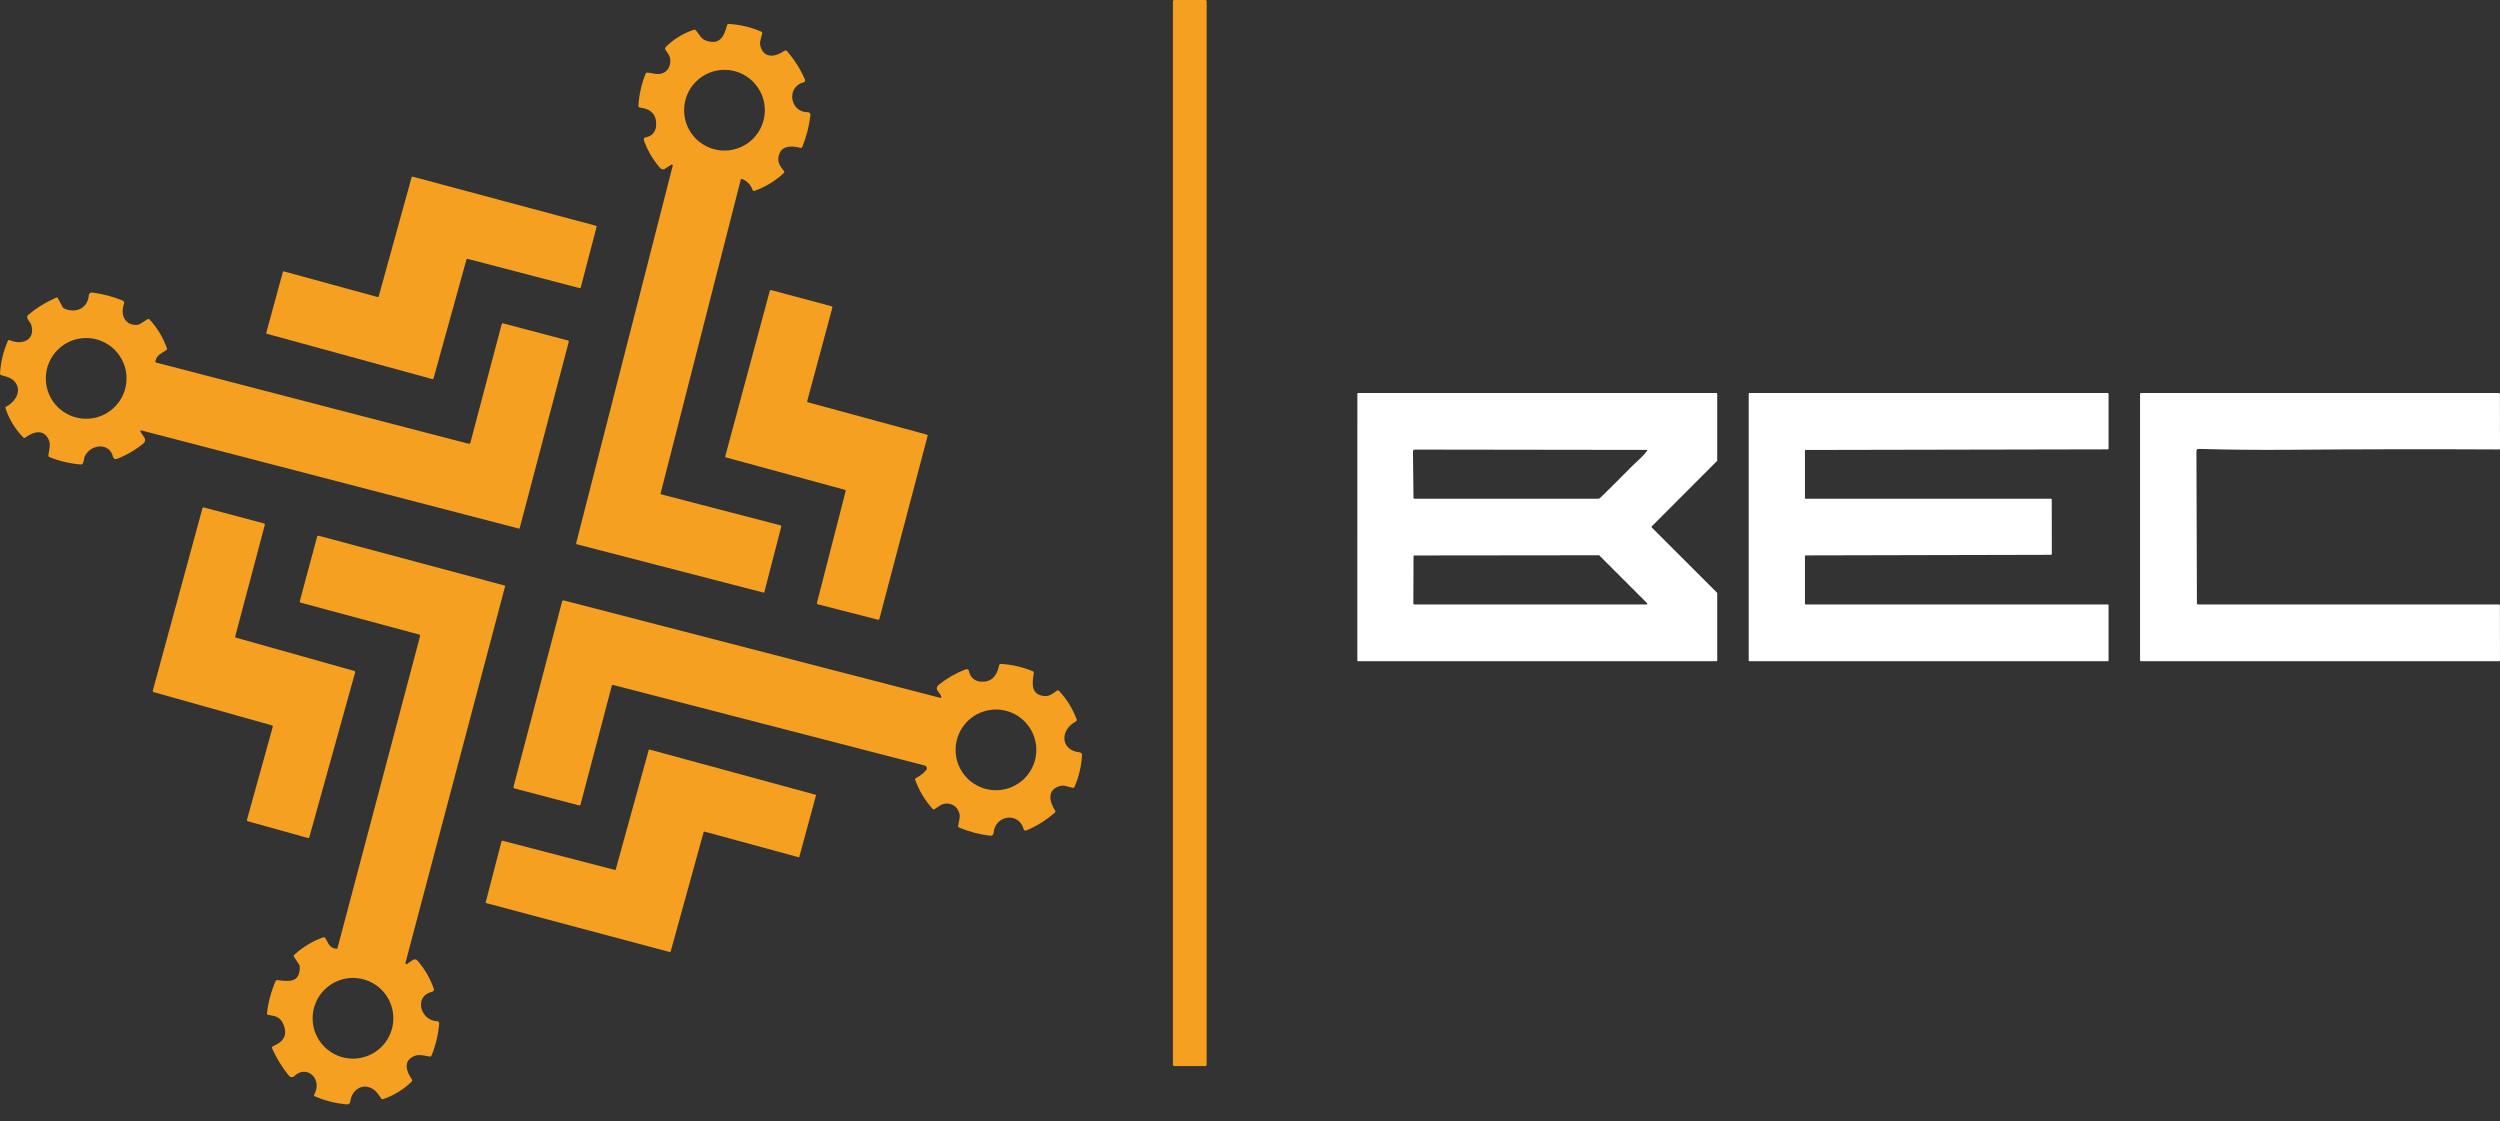 <svg width="136" height="61" viewBox="0 0 136 61" fill="none" xmlns="http://www.w3.org/2000/svg">
<rect x="0" y="0" width="136" height="61" fill="#333333" stroke="none"/>
<path d="M98.189 30.251V32.844C98.189 32.854 98.192 32.864 98.2 32.871C98.207 32.878 98.216 32.882 98.227 32.882H114.668C114.678 32.882 114.688 32.886 114.695 32.893C114.702 32.9 114.706 32.91 114.706 32.92V35.933C114.706 35.944 114.702 35.953 114.695 35.96C114.688 35.967 114.678 35.971 114.668 35.971H95.168C95.158 35.971 95.148 35.967 95.141 35.96C95.134 35.953 95.13 35.944 95.13 35.933V21.419C95.13 21.409 95.134 21.399 95.141 21.392C95.148 21.385 95.158 21.381 95.168 21.381H114.668C114.678 21.381 114.688 21.385 114.695 21.392C114.702 21.399 114.706 21.409 114.706 21.419V24.407C114.706 24.417 114.702 24.426 114.695 24.433C114.688 24.441 114.678 24.445 114.668 24.445L98.227 24.478C98.216 24.478 98.207 24.482 98.2 24.489C98.192 24.496 98.189 24.506 98.189 24.516V27.093C98.189 27.104 98.192 27.113 98.2 27.12C98.207 27.127 98.216 27.131 98.227 27.131H111.577C111.588 27.131 111.597 27.135 111.604 27.142C111.611 27.15 111.615 27.159 111.615 27.169L111.618 30.144C111.618 30.154 111.614 30.163 111.607 30.171C111.6 30.178 111.59 30.182 111.58 30.182L98.227 30.213C98.216 30.213 98.207 30.218 98.2 30.225C98.192 30.232 98.189 30.241 98.189 30.251Z" fill="white"/>
<path d="M119.486 24.529L119.512 32.811C119.513 32.858 119.536 32.882 119.583 32.882H135.95C135.98 32.882 135.995 32.898 135.995 32.928L135.999 35.913C135.999 35.952 135.979 35.971 135.939 35.971H116.48C116.439 35.971 116.419 35.951 116.419 35.91V21.442C116.419 21.401 116.439 21.381 116.48 21.381H135.93C135.974 21.381 135.995 21.402 135.995 21.446L136 24.404C136 24.41 135.999 24.416 135.997 24.422C135.994 24.427 135.991 24.433 135.986 24.437C135.982 24.441 135.977 24.444 135.971 24.446C135.966 24.449 135.96 24.45 135.954 24.45C132.108 24.431 128.296 24.437 124.517 24.468C122.868 24.482 121.228 24.466 119.598 24.42C119.583 24.42 119.569 24.422 119.555 24.428C119.542 24.433 119.529 24.441 119.519 24.451C119.509 24.461 119.5 24.473 119.495 24.487C119.489 24.5 119.486 24.515 119.486 24.529Z" fill="white"/>
<path d="M93.417 32.27V35.932C93.417 35.943 93.413 35.953 93.405 35.96C93.398 35.967 93.388 35.971 93.378 35.971H73.879C73.868 35.971 73.858 35.967 73.851 35.96C73.844 35.953 73.839 35.943 73.839 35.932L73.841 21.42C73.841 21.41 73.845 21.4 73.852 21.392C73.859 21.385 73.869 21.381 73.88 21.381H93.378C93.388 21.381 93.398 21.385 93.405 21.392C93.413 21.4 93.417 21.41 93.417 21.42V25.05C93.417 25.06 93.413 25.07 93.406 25.077L89.853 28.636C89.849 28.64 89.846 28.644 89.844 28.649C89.842 28.654 89.841 28.659 89.841 28.665C89.841 28.67 89.842 28.675 89.844 28.68C89.846 28.685 89.849 28.689 89.853 28.693L93.406 32.243C93.413 32.251 93.417 32.26 93.417 32.27ZM88.8 25.343C88.995 25.146 89.366 24.846 89.597 24.53C89.624 24.494 89.615 24.476 89.57 24.475L76.98 24.458C76.903 24.458 76.865 24.496 76.866 24.573L76.894 27.084C76.895 27.116 76.912 27.131 76.943 27.131H86.936C86.981 27.131 87.019 27.116 87.052 27.084C87.64 26.509 88.223 25.929 88.8 25.343ZM87.007 30.218C87.003 30.214 86.998 30.211 86.993 30.209C86.988 30.207 86.983 30.206 86.978 30.206L76.936 30.217C76.925 30.217 76.915 30.221 76.907 30.229C76.9 30.236 76.896 30.247 76.896 30.258L76.886 32.842C76.886 32.852 76.89 32.863 76.898 32.87C76.905 32.878 76.916 32.882 76.926 32.882H89.573C89.581 32.882 89.588 32.88 89.595 32.875C89.602 32.871 89.607 32.865 89.61 32.858C89.613 32.85 89.614 32.842 89.613 32.834C89.611 32.826 89.608 32.819 89.602 32.813L87.007 30.218Z" fill="white"/>
<path d="M65.572 0H63.879C63.839 0 63.807 0.032 63.807 0.071V57.924C63.807 57.963 63.839 57.995 63.879 57.995H65.572C65.611 57.995 65.643 57.963 65.643 57.924V0.071C65.643 0.032 65.611 0 65.572 0Z" fill="#F5A020"/>
<path d="M36.514 8.961L36.182 9.179C36.139 9.207 36.088 9.218 36.038 9.211C35.988 9.204 35.942 9.179 35.909 9.141C35.538 8.709 35.25 8.226 35.044 7.693C34.99 7.554 35.037 7.474 35.185 7.452C35.474 7.41 35.677 7.138 35.694 6.844C35.73 6.255 35.437 5.925 34.815 5.853C34.79 5.85 34.767 5.838 34.751 5.818C34.735 5.799 34.727 5.774 34.728 5.749C34.767 5.147 34.898 4.566 35.121 4.006C35.138 3.964 35.168 3.945 35.212 3.95C35.338 3.96 35.461 3.978 35.58 4.005C36.141 4.124 36.525 3.75 36.456 3.187C36.434 3.009 36.3 2.867 36.208 2.72C36.167 2.654 36.174 2.594 36.23 2.54C36.663 2.119 37.167 1.812 37.741 1.62C37.782 1.606 37.818 1.615 37.849 1.647C38.048 1.856 38.105 2.09 38.371 2.194C39.13 2.49 39.384 2.007 39.553 1.372C39.566 1.323 39.597 1.301 39.647 1.304C40.26 1.338 40.849 1.476 41.413 1.72C41.457 1.74 41.474 1.773 41.464 1.821C41.415 2.052 41.303 2.281 41.366 2.506C41.563 3.209 42.187 3.103 42.669 2.765C42.691 2.75 42.719 2.743 42.745 2.747C42.772 2.75 42.797 2.763 42.815 2.784C43.218 3.248 43.544 3.762 43.79 4.328C43.796 4.342 43.799 4.358 43.799 4.374C43.799 4.391 43.795 4.406 43.788 4.421C43.781 4.435 43.771 4.448 43.759 4.458C43.746 4.468 43.732 4.475 43.717 4.479C42.746 4.731 42.985 6.122 43.94 6.103C43.961 6.102 43.982 6.106 44.001 6.115C44.02 6.123 44.038 6.135 44.051 6.15C44.066 6.166 44.076 6.184 44.083 6.204C44.089 6.224 44.091 6.245 44.088 6.266C44.018 6.863 43.87 7.438 43.644 7.991C43.626 8.036 43.594 8.052 43.546 8.041C43.018 7.914 42.432 7.904 42.345 8.584C42.308 8.873 42.471 9.089 42.647 9.306C42.677 9.343 42.675 9.377 42.64 9.41C42.177 9.846 41.645 10.171 41.044 10.383C41.024 10.39 41.002 10.389 40.983 10.38C40.963 10.371 40.949 10.355 40.941 10.335C40.84 10.054 40.653 9.856 40.382 9.742C40.336 9.721 40.306 9.736 40.294 9.786L35.935 26.849C35.933 26.858 35.934 26.867 35.939 26.875C35.944 26.882 35.952 26.888 35.961 26.89L42.448 28.576C42.492 28.588 42.509 28.616 42.498 28.661L41.578 32.216C41.575 32.224 41.57 32.231 41.563 32.235C41.556 32.239 41.548 32.24 41.54 32.238L31.403 29.615C31.355 29.603 31.337 29.573 31.349 29.525L36.596 9.019C36.598 9.008 36.597 8.997 36.594 8.987C36.59 8.977 36.583 8.968 36.574 8.962C36.565 8.956 36.555 8.952 36.544 8.952C36.533 8.952 36.523 8.955 36.514 8.961ZM41.607 5.995C41.607 5.413 41.376 4.854 40.964 4.442C40.552 4.03 39.993 3.799 39.411 3.799C38.828 3.799 38.27 4.03 37.858 4.442C37.446 4.854 37.215 5.413 37.215 5.995C37.215 6.578 37.446 7.136 37.858 7.548C38.27 7.96 38.828 8.191 39.411 8.191C39.993 8.191 40.552 7.96 40.964 7.548C41.376 7.136 41.607 6.578 41.607 5.995Z" fill="#F5A020"/>
<path d="M25.377 14.114L23.582 20.592C23.579 20.604 23.571 20.614 23.56 20.62C23.549 20.625 23.537 20.627 23.525 20.624L14.518 18.159C14.512 18.158 14.507 18.155 14.502 18.151C14.497 18.148 14.493 18.143 14.49 18.138C14.487 18.132 14.485 18.126 14.484 18.12C14.483 18.114 14.484 18.108 14.485 18.102L15.388 14.797C15.39 14.791 15.393 14.786 15.396 14.781C15.4 14.776 15.405 14.772 15.41 14.769C15.415 14.765 15.421 14.764 15.428 14.763C15.434 14.762 15.44 14.762 15.446 14.764L20.543 16.158C20.549 16.159 20.555 16.16 20.561 16.159C20.567 16.158 20.573 16.156 20.579 16.153C20.584 16.15 20.589 16.146 20.592 16.141C20.596 16.136 20.599 16.131 20.601 16.125L22.392 9.643C22.395 9.631 22.403 9.621 22.413 9.615C22.424 9.609 22.436 9.608 22.448 9.611L32.423 12.283C32.435 12.286 32.445 12.294 32.451 12.305C32.457 12.316 32.459 12.329 32.455 12.34L31.591 15.641C31.59 15.647 31.587 15.653 31.583 15.658C31.579 15.663 31.575 15.667 31.57 15.67C31.564 15.673 31.558 15.675 31.552 15.676C31.546 15.677 31.54 15.676 31.534 15.674L25.433 14.081C25.422 14.078 25.409 14.08 25.398 14.086C25.388 14.093 25.38 14.103 25.377 14.114Z" fill="#F5A020"/>
<path d="M43.954 21.886L50.421 23.644C50.436 23.648 50.448 23.658 50.456 23.671C50.463 23.684 50.465 23.7 50.462 23.714L47.837 33.674C47.833 33.688 47.824 33.7 47.81 33.708C47.797 33.716 47.782 33.718 47.767 33.714L44.482 32.872C44.475 32.87 44.468 32.867 44.462 32.862C44.456 32.858 44.45 32.852 44.447 32.845C44.443 32.839 44.44 32.831 44.439 32.824C44.438 32.816 44.439 32.809 44.441 32.801L46.004 26.715C46.008 26.701 46.006 26.685 45.998 26.672C45.991 26.659 45.978 26.65 45.964 26.646L39.495 24.885C39.481 24.881 39.468 24.872 39.461 24.858C39.453 24.845 39.451 24.83 39.455 24.815L41.877 15.82C41.881 15.806 41.891 15.793 41.904 15.786C41.917 15.778 41.932 15.776 41.947 15.78L45.241 16.663C45.255 16.667 45.268 16.677 45.275 16.69C45.283 16.703 45.285 16.718 45.281 16.733L43.913 21.817C43.91 21.831 43.912 21.847 43.919 21.86C43.927 21.873 43.939 21.882 43.954 21.886Z" fill="#F5A020"/>
<path d="M3.504 16.789C4.122 17.058 4.772 16.78 4.832 16.061C4.834 16.039 4.84 16.017 4.85 15.998C4.861 15.978 4.875 15.96 4.892 15.946C4.91 15.932 4.93 15.922 4.951 15.916C4.972 15.91 4.995 15.909 5.017 15.912C5.586 15.988 6.136 16.133 6.667 16.347C6.702 16.361 6.729 16.389 6.744 16.423C6.759 16.457 6.76 16.496 6.747 16.531C6.529 17.105 6.792 17.736 7.482 17.669C7.532 17.664 7.578 17.648 7.62 17.622L8.022 17.368C8.04 17.356 8.063 17.351 8.085 17.354C8.107 17.357 8.128 17.367 8.143 17.384C8.559 17.841 8.871 18.361 9.079 18.942C9.093 18.985 9.083 19.019 9.047 19.045C8.808 19.216 8.526 19.301 8.453 19.645C8.444 19.687 8.461 19.714 8.504 19.726L25.492 24.139C25.512 24.144 25.534 24.141 25.552 24.13C25.57 24.119 25.583 24.102 25.589 24.081L27.292 17.634C27.294 17.627 27.298 17.619 27.303 17.613C27.308 17.606 27.314 17.601 27.321 17.596C27.328 17.592 27.336 17.59 27.345 17.589C27.353 17.588 27.361 17.588 27.369 17.59L30.902 18.524C30.916 18.528 30.928 18.537 30.936 18.549C30.943 18.562 30.945 18.577 30.942 18.591L28.271 28.732C28.268 28.74 28.263 28.747 28.255 28.752C28.248 28.756 28.239 28.757 28.23 28.755L7.696 23.416C7.686 23.413 7.676 23.414 7.667 23.417C7.658 23.421 7.65 23.427 7.644 23.435C7.638 23.443 7.635 23.452 7.635 23.462C7.635 23.472 7.638 23.481 7.643 23.489L7.858 23.814C7.888 23.861 7.9 23.917 7.892 23.972C7.884 24.027 7.856 24.076 7.814 24.112C7.376 24.476 6.892 24.76 6.36 24.963C6.339 24.972 6.316 24.975 6.293 24.974C6.27 24.972 6.248 24.966 6.228 24.955C6.208 24.945 6.19 24.93 6.176 24.911C6.162 24.893 6.152 24.872 6.147 24.85C5.956 24.04 4.916 24.164 4.608 24.832C4.564 24.927 4.572 25.103 4.501 25.215C4.477 25.254 4.442 25.271 4.397 25.268C3.806 25.22 3.236 25.085 2.686 24.864C2.667 24.857 2.651 24.843 2.641 24.825C2.631 24.808 2.627 24.788 2.63 24.768C2.67 24.491 2.768 24.186 2.656 23.933C2.386 23.317 1.81 23.478 1.373 23.806C1.335 23.834 1.3 23.832 1.268 23.799C0.823 23.344 0.5 22.815 0.299 22.212C0.286 22.172 0.298 22.142 0.335 22.122C0.853 21.854 1.236 21.211 0.767 20.726C0.589 20.543 0.32 20.478 0.066 20.407C0.046 20.401 0.029 20.389 0.017 20.372C0.005 20.355 -0.001 20.335 0 20.314C0.039 19.698 0.181 19.108 0.428 18.544C0.437 18.525 0.452 18.511 0.471 18.504C0.489 18.496 0.51 18.497 0.529 18.504C1.17 18.782 1.928 18.534 1.709 17.699C1.673 17.559 1.549 17.453 1.495 17.325C1.461 17.246 1.477 17.179 1.543 17.123C2.001 16.74 2.505 16.429 3.054 16.191C3.095 16.173 3.126 16.183 3.147 16.223L3.404 16.697C3.427 16.739 3.46 16.77 3.504 16.789ZM6.884 20.584C6.884 20.002 6.652 19.443 6.24 19.032C5.829 18.62 5.27 18.388 4.687 18.388C4.399 18.388 4.113 18.445 3.847 18.555C3.581 18.666 3.338 18.828 3.135 19.032C2.931 19.235 2.769 19.477 2.658 19.744C2.548 20.01 2.491 20.296 2.491 20.584C2.491 20.873 2.548 21.158 2.658 21.425C2.769 21.691 2.931 21.933 3.135 22.137C3.338 22.341 3.581 22.503 3.847 22.613C4.113 22.724 4.399 22.781 4.687 22.781C5.27 22.781 5.829 22.549 6.24 22.137C6.652 21.726 6.884 21.167 6.884 20.584Z" fill="#F5A020"/>
<path d="M8.311 37.577L11.015 27.645C11.017 27.638 11.021 27.631 11.026 27.625C11.03 27.619 11.036 27.613 11.043 27.61C11.05 27.606 11.057 27.603 11.065 27.602C11.072 27.601 11.08 27.602 11.088 27.604L14.365 28.476C14.38 28.48 14.393 28.49 14.401 28.503C14.409 28.516 14.411 28.532 14.407 28.547L12.797 34.617C12.795 34.624 12.794 34.632 12.795 34.64C12.796 34.648 12.799 34.655 12.803 34.662C12.806 34.668 12.812 34.674 12.818 34.679C12.824 34.684 12.831 34.687 12.838 34.689L19.28 36.501C19.295 36.505 19.308 36.515 19.315 36.529C19.323 36.542 19.325 36.558 19.321 36.573L16.825 45.548C16.82 45.563 16.81 45.575 16.797 45.583C16.783 45.59 16.767 45.592 16.753 45.588L13.473 44.675C13.459 44.671 13.446 44.661 13.438 44.648C13.431 44.634 13.429 44.618 13.433 44.603L14.839 39.535C14.843 39.52 14.841 39.505 14.834 39.491C14.826 39.477 14.813 39.468 14.799 39.463L8.352 37.649C8.337 37.645 8.324 37.635 8.317 37.621C8.309 37.608 8.307 37.592 8.311 37.577Z" fill="#F5A020"/>
<path d="M22.127 52.447L22.465 52.22C22.502 52.195 22.548 52.184 22.592 52.19C22.637 52.196 22.678 52.219 22.707 52.253C23.101 52.705 23.398 53.215 23.599 53.782C23.605 53.8 23.608 53.819 23.606 53.838C23.605 53.857 23.599 53.875 23.59 53.892C23.581 53.908 23.568 53.923 23.553 53.934C23.537 53.945 23.52 53.953 23.501 53.957C22.519 54.165 22.834 55.518 23.793 55.557C23.806 55.558 23.82 55.561 23.833 55.567C23.845 55.573 23.857 55.582 23.866 55.592C23.875 55.603 23.882 55.615 23.887 55.628C23.891 55.641 23.893 55.655 23.892 55.669C23.844 56.275 23.706 56.859 23.476 57.421C23.468 57.44 23.454 57.455 23.437 57.466C23.419 57.476 23.399 57.48 23.379 57.477C23.101 57.44 22.809 57.336 22.552 57.442C21.905 57.708 22.103 58.277 22.407 58.725C22.419 58.742 22.424 58.763 22.422 58.783C22.42 58.804 22.411 58.823 22.396 58.838C21.95 59.272 21.432 59.59 20.843 59.792C20.8 59.807 20.766 59.796 20.74 59.759C20.614 59.586 20.518 59.415 20.358 59.294C19.771 58.852 19.127 59.265 19.054 59.934C19.049 59.976 19.028 60.015 18.995 60.042C18.963 60.069 18.921 60.082 18.879 60.078C18.269 60.029 17.683 59.883 17.123 59.638C17.079 59.618 17.069 59.588 17.093 59.546C17.567 58.703 16.688 57.882 16.002 58.546C15.983 58.565 15.961 58.579 15.936 58.588C15.912 58.597 15.885 58.601 15.859 58.6C15.832 58.598 15.807 58.591 15.783 58.579C15.76 58.567 15.739 58.55 15.722 58.529C15.354 58.072 15.049 57.576 14.806 57.041C14.8 57.029 14.797 57.017 14.797 57.003C14.796 56.99 14.799 56.977 14.804 56.965C14.809 56.952 14.816 56.941 14.825 56.931C14.835 56.922 14.846 56.914 14.858 56.909C15.491 56.648 15.666 56.23 15.383 55.654C15.216 55.311 14.938 55.258 14.589 55.21C14.569 55.207 14.552 55.197 14.54 55.181C14.527 55.166 14.522 55.146 14.524 55.127C14.593 54.517 14.749 53.931 14.994 53.368C15.002 53.35 15.016 53.336 15.034 53.326C15.051 53.317 15.071 53.313 15.091 53.316C15.709 53.404 16.334 53.468 16.306 52.588C16.305 52.545 16.292 52.504 16.269 52.469L15.995 52.051C15.968 52.01 15.973 51.973 16.009 51.941C16.472 51.515 16.999 51.198 17.59 50.99C17.608 50.984 17.627 50.984 17.645 50.989C17.662 50.995 17.678 51.007 17.688 51.022C17.863 51.279 17.904 51.578 18.3 51.614C18.333 51.617 18.353 51.603 18.361 51.571L22.852 34.605C22.864 34.56 22.848 34.531 22.803 34.519L16.374 32.79C16.32 32.776 16.3 32.74 16.314 32.685L17.253 29.192C17.255 29.183 17.259 29.175 17.264 29.169C17.27 29.162 17.276 29.156 17.284 29.151C17.292 29.147 17.3 29.144 17.309 29.143C17.317 29.142 17.326 29.143 17.335 29.145L27.451 31.852C27.46 31.854 27.468 31.86 27.473 31.868C27.477 31.876 27.479 31.886 27.477 31.896L22.053 52.393C22.05 52.403 22.05 52.413 22.053 52.423C22.057 52.432 22.063 52.441 22.071 52.446C22.079 52.452 22.089 52.456 22.099 52.456C22.109 52.456 22.119 52.453 22.127 52.447ZM21.398 55.395C21.398 54.812 21.167 54.254 20.755 53.842C20.343 53.43 19.784 53.198 19.202 53.198C18.619 53.198 18.061 53.43 17.649 53.842C17.237 54.254 17.006 54.812 17.006 55.395C17.006 55.977 17.237 56.536 17.649 56.948C18.061 57.359 18.619 57.591 19.202 57.591C19.784 57.591 20.343 57.359 20.755 56.948C21.167 56.536 21.398 55.977 21.398 55.395Z" fill="#F5A020"/>
<path d="M50.304 41.644L33.354 37.262C33.339 37.258 33.323 37.261 33.309 37.268C33.296 37.276 33.286 37.289 33.282 37.304L31.579 43.775C31.575 43.789 31.566 43.802 31.552 43.809C31.539 43.817 31.523 43.819 31.508 43.815L27.991 42.89C27.941 42.877 27.922 42.846 27.936 42.796L30.578 32.719C30.581 32.709 30.585 32.7 30.591 32.692C30.598 32.684 30.605 32.677 30.614 32.672C30.623 32.667 30.632 32.664 30.642 32.662C30.652 32.661 30.663 32.662 30.672 32.664L51.145 37.961C51.155 37.963 51.164 37.963 51.173 37.961C51.183 37.958 51.191 37.953 51.197 37.946C51.204 37.939 51.209 37.931 51.211 37.921C51.213 37.912 51.212 37.903 51.209 37.894C51.13 37.64 50.757 37.501 51.109 37.221C51.53 36.885 52.008 36.614 52.543 36.408C52.56 36.401 52.578 36.399 52.597 36.4C52.615 36.402 52.633 36.407 52.649 36.416C52.665 36.425 52.679 36.438 52.69 36.453C52.7 36.468 52.707 36.485 52.71 36.504C52.767 36.833 53.019 37.062 53.359 37.082C53.896 37.117 54.226 36.824 54.347 36.204C54.352 36.178 54.367 36.155 54.387 36.139C54.407 36.123 54.433 36.115 54.459 36.117C55.059 36.153 55.637 36.287 56.191 36.52C56.232 36.537 56.249 36.567 56.242 36.611C56.148 37.147 56.06 37.788 56.799 37.865C57.081 37.895 57.272 37.736 57.489 37.572C57.507 37.558 57.529 37.551 57.552 37.553C57.574 37.555 57.594 37.565 57.609 37.581C58.033 38.032 58.353 38.548 58.569 39.129C58.577 39.152 58.577 39.177 58.568 39.199C58.56 39.222 58.543 39.24 58.522 39.252C57.67 39.69 57.657 40.818 58.735 40.928C58.771 40.931 58.805 40.949 58.828 40.977C58.852 41.004 58.864 41.04 58.862 41.076C58.829 41.676 58.693 42.252 58.454 42.805C58.445 42.824 58.431 42.84 58.412 42.849C58.394 42.859 58.373 42.862 58.352 42.858C58.115 42.813 57.903 42.691 57.67 42.756C56.941 42.96 57.078 43.594 57.399 44.098C57.424 44.138 57.419 44.174 57.383 44.206C56.92 44.613 56.405 44.936 55.837 45.176C55.822 45.182 55.806 45.185 55.79 45.185C55.774 45.184 55.758 45.18 55.743 45.173C55.729 45.166 55.716 45.156 55.706 45.144C55.696 45.131 55.688 45.117 55.684 45.101C55.423 44.155 54.127 44.334 54.049 45.319C54.047 45.34 54.042 45.361 54.032 45.379C54.022 45.398 54.009 45.415 53.992 45.428C53.976 45.442 53.957 45.452 53.937 45.458C53.916 45.464 53.895 45.466 53.874 45.463C53.287 45.397 52.722 45.249 52.179 45.019C52.137 45.001 52.119 44.97 52.124 44.925C52.156 44.683 52.261 44.432 52.178 44.206C52.054 43.869 51.813 43.705 51.455 43.714C51.213 43.719 51.04 43.905 50.83 44.023C50.815 44.031 50.798 44.034 50.782 44.032C50.765 44.029 50.75 44.021 50.739 44.009C50.319 43.544 50.002 43.016 49.786 42.425C49.78 42.406 49.78 42.385 49.788 42.366C49.795 42.348 49.81 42.333 49.828 42.324C50.049 42.218 50.234 42.073 50.385 41.891C50.401 41.871 50.412 41.847 50.417 41.821C50.422 41.796 50.42 41.77 50.412 41.745C50.404 41.72 50.39 41.698 50.371 41.68C50.352 41.663 50.329 41.65 50.304 41.644ZM56.376 40.793C56.376 40.505 56.319 40.219 56.209 39.953C56.099 39.686 55.937 39.444 55.733 39.24C55.529 39.036 55.287 38.874 55.02 38.764C54.754 38.654 54.468 38.597 54.18 38.597C53.597 38.597 53.039 38.828 52.627 39.24C52.215 39.652 51.984 40.211 51.984 40.793C51.984 41.376 52.215 41.934 52.627 42.346C53.039 42.758 53.597 42.989 54.18 42.989C54.468 42.989 54.754 42.933 55.02 42.822C55.287 42.712 55.529 42.55 55.733 42.346C55.937 42.142 56.099 41.9 56.209 41.634C56.319 41.367 56.376 41.082 56.376 40.793Z" fill="#F5A020"/>
<path d="M38.278 45.266L36.484 51.763C36.483 51.768 36.481 51.773 36.478 51.776C36.475 51.781 36.471 51.784 36.467 51.786C36.462 51.789 36.458 51.791 36.453 51.791C36.448 51.792 36.443 51.791 36.438 51.79L26.449 49.129C26.444 49.128 26.44 49.126 26.436 49.123C26.432 49.119 26.428 49.116 26.426 49.111C26.423 49.107 26.422 49.102 26.421 49.097C26.42 49.092 26.421 49.087 26.422 49.083L27.285 45.762C27.286 45.757 27.288 45.752 27.291 45.749C27.294 45.745 27.298 45.741 27.302 45.739C27.307 45.736 27.311 45.735 27.316 45.734C27.321 45.733 27.326 45.734 27.331 45.735L33.45 47.324C33.459 47.327 33.47 47.326 33.478 47.321C33.487 47.316 33.494 47.308 33.496 47.299L35.29 40.803C35.291 40.798 35.294 40.794 35.297 40.79C35.3 40.786 35.303 40.782 35.308 40.78C35.312 40.777 35.317 40.776 35.322 40.775C35.327 40.774 35.332 40.775 35.337 40.776L44.361 43.233C44.366 43.234 44.371 43.236 44.375 43.239C44.379 43.242 44.382 43.246 44.384 43.251C44.387 43.255 44.389 43.26 44.389 43.265C44.39 43.27 44.389 43.275 44.388 43.279L43.484 46.605C43.483 46.61 43.48 46.614 43.477 46.618C43.474 46.622 43.471 46.626 43.466 46.628C43.462 46.63 43.457 46.632 43.452 46.633C43.447 46.633 43.442 46.633 43.438 46.632L38.324 45.239C38.32 45.238 38.315 45.238 38.31 45.239C38.305 45.239 38.3 45.241 38.296 45.243C38.291 45.246 38.288 45.249 38.285 45.253C38.281 45.257 38.279 45.261 38.278 45.266Z" fill="#F5A020"/>
</svg>
